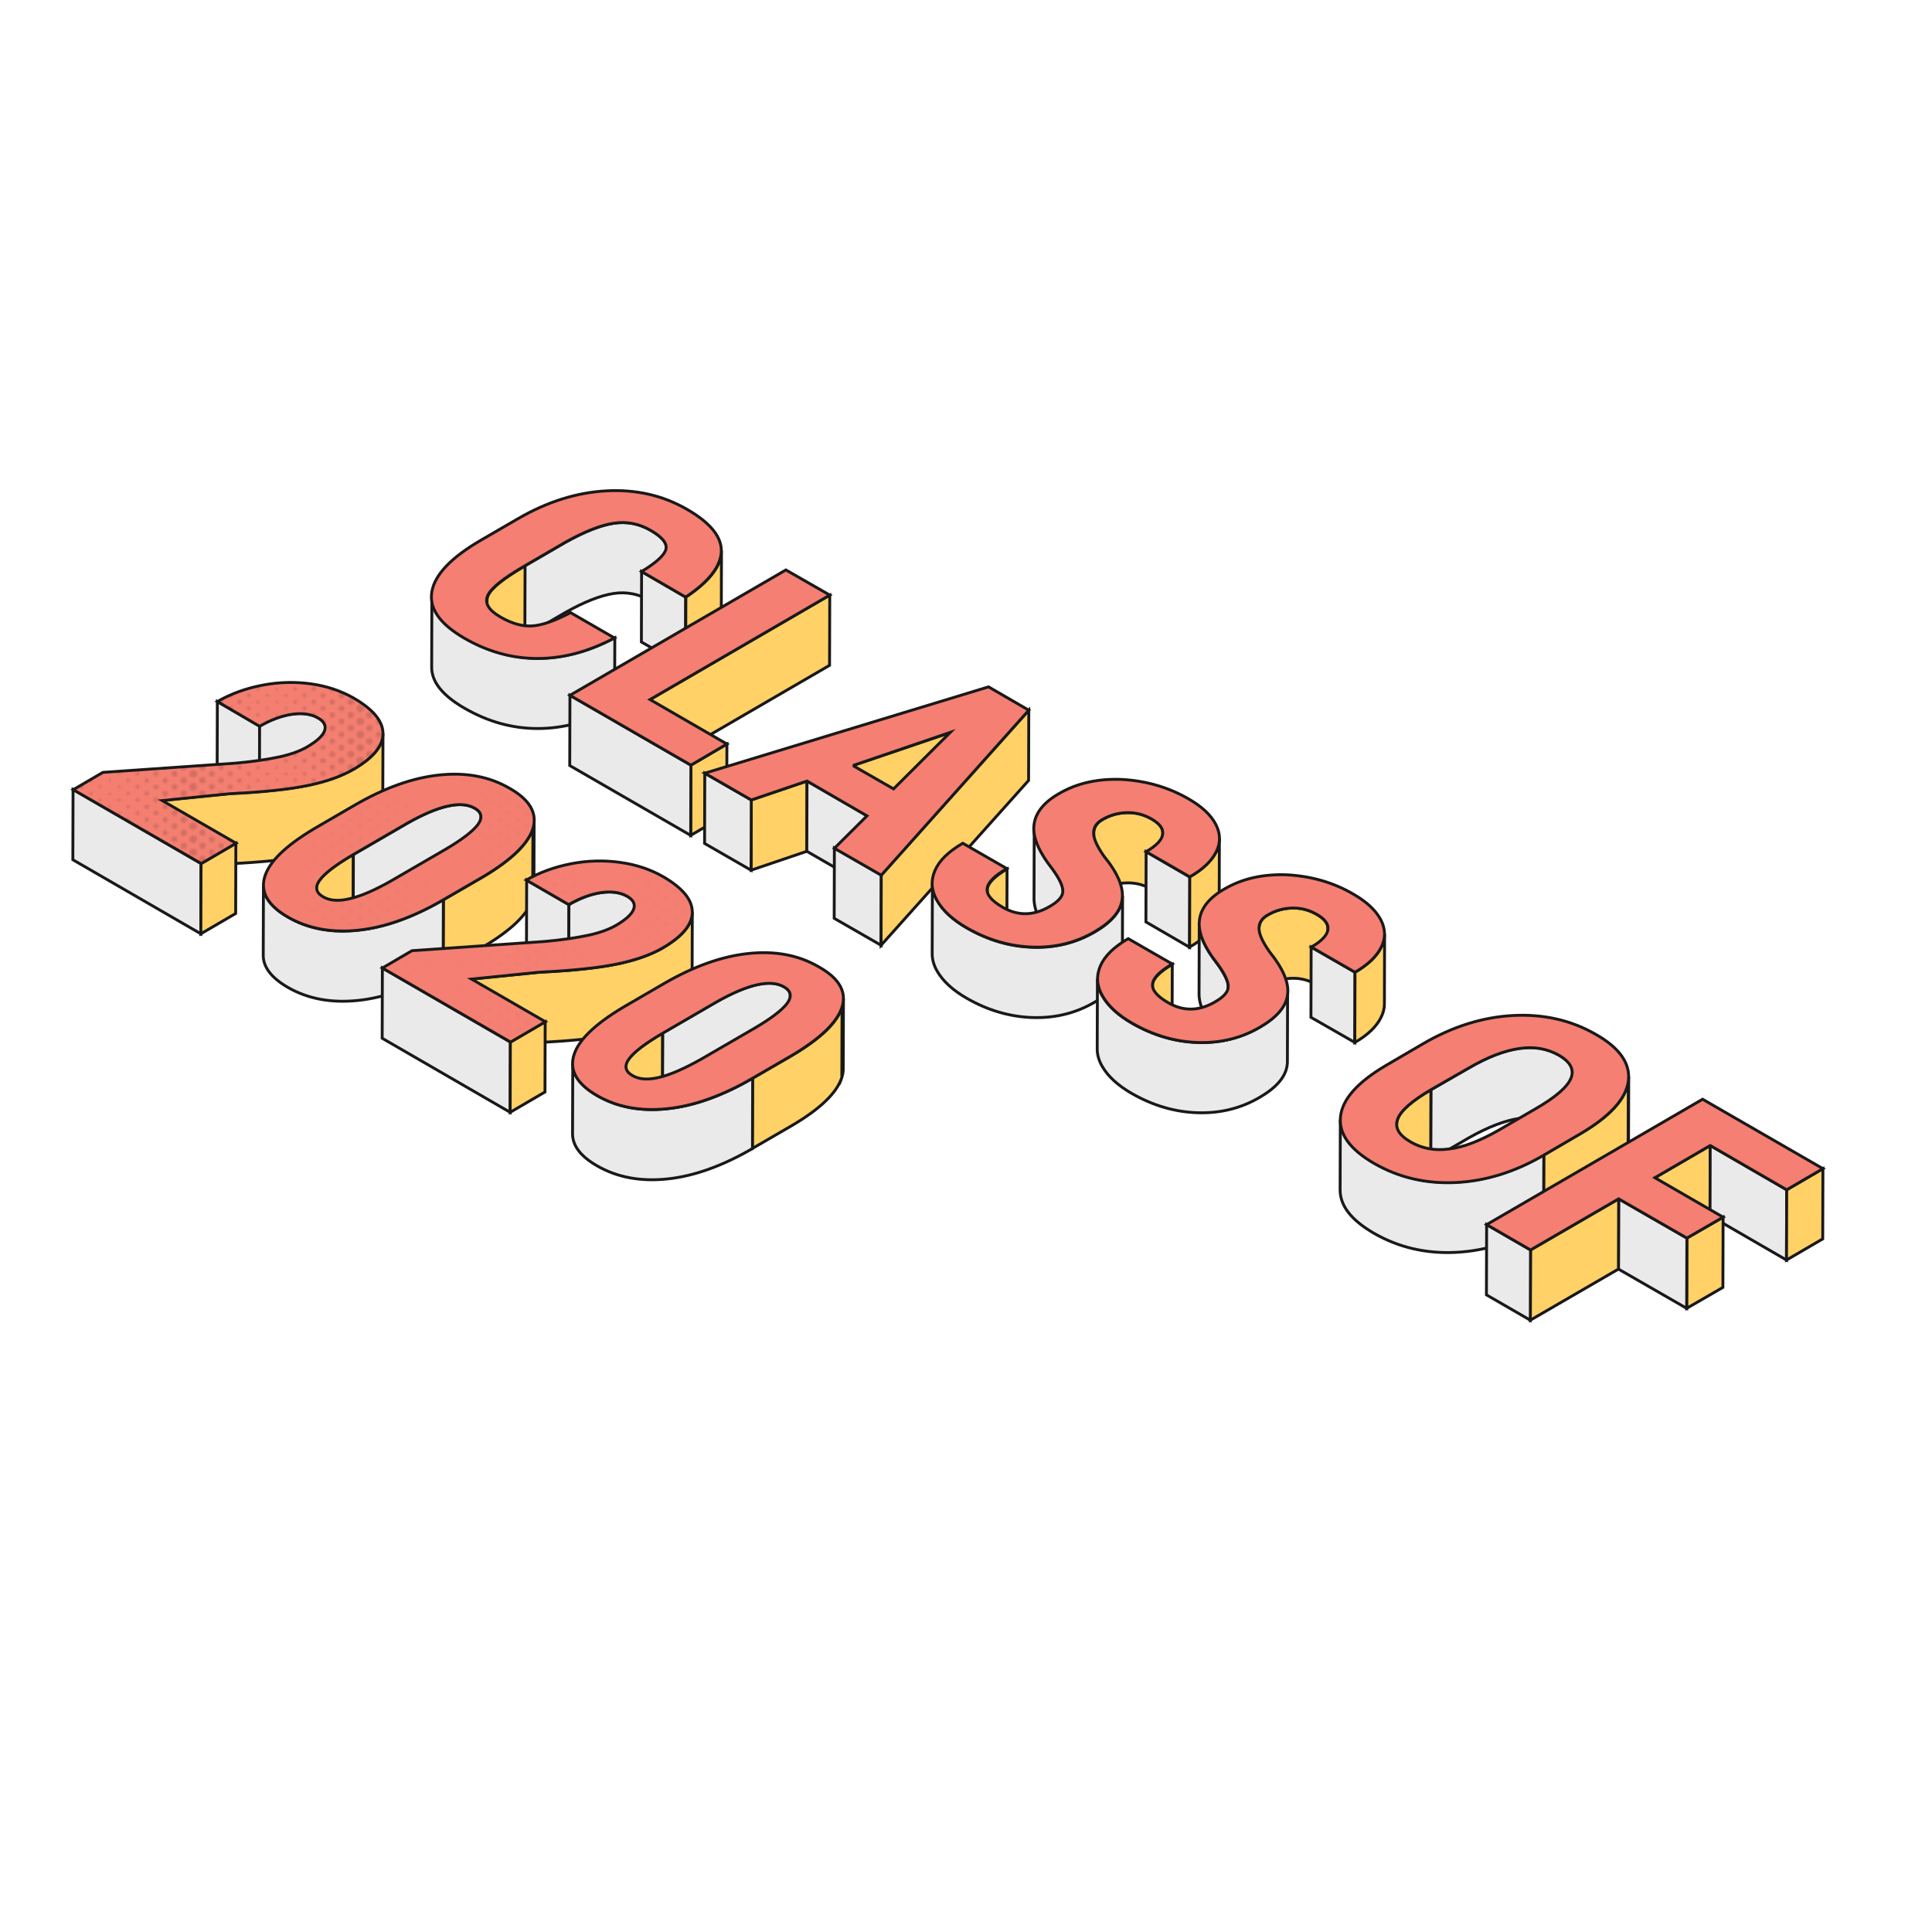 <?xml version="1.0" encoding="utf-8"?>
<!-- Generator: Adobe Illustrator 22.0.1, SVG Export Plug-In . SVG Version: 6.00 Build 0)  -->
<svg version="1.1" id="Layer_4" xmlns="http://www.w3.org/2000/svg" xmlns:xlink="http://www.w3.org/1999/xlink" x="0px" y="0px"
	 viewBox="0 0 960 960" style="enable-background:new 0 0 960 960;" xml:space="preserve">
<style type="text/css">
	.st0{fill:none;}
	.st1{fill:none;stroke:#000000;stroke-width:3.5;stroke-linecap:round;stroke-dasharray:0,6.5;}
	.st2{fill:none;stroke:#000000;stroke-width:3.25;stroke-linecap:round;stroke-dasharray:0,6.5;}
	.st3{fill:none;stroke:#000000;stroke-width:3;stroke-linecap:round;stroke-dasharray:0,6.5;}
	.st4{fill:none;stroke:#000000;stroke-width:2.75;stroke-linecap:round;stroke-dasharray:0,6.5;}
	.st5{fill:none;stroke:#000000;stroke-width:2.5;stroke-linecap:round;stroke-dasharray:0,6.5;}
	.st6{fill:none;stroke:#000000;stroke-width:2.25;stroke-linecap:round;stroke-dasharray:0,6.5;}
	.st7{fill:none;stroke:#000000;stroke-width:2;stroke-linecap:round;stroke-dasharray:0,6.5;}
	.st8{fill:none;stroke:#000000;stroke-width:1.75;stroke-linecap:round;stroke-dasharray:0,6.5;}
	.st9{fill:none;stroke:#000000;stroke-width:1.499;stroke-linecap:round;stroke-dasharray:0,6.5;}
	.st10{fill:none;stroke:#000000;stroke-width:1.25;stroke-linecap:round;stroke-dasharray:0,6.5;}
	.st11{fill:#EF5182;stroke:#181818;stroke-miterlimit:10;}
	.st12{fill:#FFD167;stroke:#181818;stroke-miterlimit:10;}
	.st13{fill:#F47F72;stroke:#181818;stroke-miterlimit:10;}
	.st14{fill:#EAEAEA;stroke:#191919;stroke-width:1.427;stroke-miterlimit:10;}
	.st15{fill:#FFD167;stroke:#181818;stroke-width:1.427;stroke-miterlimit:10;}
	.st16{stroke:#191919;stroke-width:1.427;stroke-miterlimit:10;}
	.st17{fill:#F47F71;}
	.st18{fill:none;stroke:#191919;stroke-width:1.427;stroke-miterlimit:10;}
	.st19{opacity:0.14;fill:url(#Undulating_Fine_Dots);}
	.st20{opacity:0.14;}
	.st21{fill:url(#Undulating_Fine_Dots);}
	.st22{fill:#F47F72;}
	.st23{opacity:0.1;fill:url(#Undulating_Fine_Dots);}
	.st24{opacity:0.1;}
	.st25{fill:#EAEAEA;stroke:#191919;stroke-miterlimit:10;}
	.st26{stroke:#191919;stroke-miterlimit:10;}
	.st27{fill:none;stroke:#191919;stroke-miterlimit:10;}
</style>
<pattern  x="-1647" y="-1637" width="83" height="65" patternUnits="userSpaceOnUse" id="Undulating_Fine_Dots" viewBox="1.8 -132.3 83 65" style="overflow:visible;">
	<g>
		<rect x="1.8" y="-132.3" class="st0" width="83" height="65"/>
		<g>
			<line class="st1" x1="84.8" y1="-67.3" x2="84.8" y2="-1.8"/>
		</g>
		<g>
			<line class="st1" x1="1.8" y1="-67.3" x2="1.8" y2="-1.8"/>
			<line class="st2" x1="6.4" y1="-70.5" x2="6.4" y2="-1.8"/>
			<line class="st3" x1="11" y1="-67.3" x2="11" y2="-1.8"/>
			<line class="st4" x1="15.6" y1="-70.5" x2="15.6" y2="-1.8"/>
			<line class="st5" x1="20.2" y1="-67.3" x2="20.2" y2="-1.8"/>
			<line class="st6" x1="24.8" y1="-70.5" x2="24.8" y2="-1.8"/>
			<line class="st7" x1="29.4" y1="-67.3" x2="29.4" y2="-1.8"/>
			<line class="st8" x1="34" y1="-70.5" x2="34" y2="-1.8"/>
			<line class="st9" x1="38.6" y1="-67.3" x2="38.6" y2="-1.8"/>
			<line class="st10" x1="43.3" y1="-70.5" x2="43.3" y2="-1.8"/>
			<line class="st1" x1="84.8" y1="-67.3" x2="84.8" y2="-1.8"/>
			<line class="st2" x1="80.1" y1="-70.5" x2="80.1" y2="-1.8"/>
			<line class="st3" x1="75.5" y1="-67.3" x2="75.5" y2="-1.8"/>
			<line class="st4" x1="70.9" y1="-70.5" x2="70.9" y2="-1.8"/>
			<line class="st5" x1="66.3" y1="-67.3" x2="66.3" y2="-1.8"/>
			<line class="st6" x1="61.7" y1="-70.5" x2="61.7" y2="-1.8"/>
			<line class="st7" x1="57.1" y1="-67.3" x2="57.1" y2="-1.8"/>
			<line class="st8" x1="52.5" y1="-70.5" x2="52.5" y2="-1.8"/>
			<line class="st9" x1="47.9" y1="-67.3" x2="47.9" y2="-1.8"/>
		</g>
		<g>
			<line class="st1" x1="1.8" y1="-67.3" x2="1.8" y2="-1.8"/>
		</g>
		<g>
			<line class="st1" x1="84.8" y1="-132.3" x2="84.8" y2="-66.8"/>
		</g>
		<g>
			<line class="st1" x1="1.8" y1="-132.3" x2="1.8" y2="-66.8"/>
			<line class="st2" x1="6.4" y1="-135.5" x2="6.4" y2="-66.8"/>
			<line class="st3" x1="11" y1="-132.3" x2="11" y2="-66.8"/>
			<line class="st4" x1="15.6" y1="-135.5" x2="15.6" y2="-66.8"/>
			<line class="st5" x1="20.2" y1="-132.3" x2="20.2" y2="-66.8"/>
			<line class="st6" x1="24.8" y1="-135.5" x2="24.8" y2="-66.8"/>
			<line class="st7" x1="29.4" y1="-132.3" x2="29.4" y2="-66.8"/>
			<line class="st8" x1="34" y1="-135.5" x2="34" y2="-66.8"/>
			<line class="st9" x1="38.6" y1="-132.3" x2="38.6" y2="-66.8"/>
			<line class="st10" x1="43.3" y1="-135.5" x2="43.3" y2="-66.8"/>
			<line class="st1" x1="84.8" y1="-132.3" x2="84.8" y2="-66.8"/>
			<line class="st2" x1="80.1" y1="-135.5" x2="80.1" y2="-66.8"/>
			<line class="st3" x1="75.5" y1="-132.3" x2="75.5" y2="-66.8"/>
			<line class="st4" x1="70.9" y1="-135.5" x2="70.9" y2="-66.8"/>
			<line class="st5" x1="66.3" y1="-132.3" x2="66.3" y2="-66.8"/>
			<line class="st6" x1="61.7" y1="-135.5" x2="61.7" y2="-66.8"/>
			<line class="st7" x1="57.1" y1="-132.3" x2="57.1" y2="-66.8"/>
			<line class="st8" x1="52.5" y1="-135.5" x2="52.5" y2="-66.8"/>
			<line class="st9" x1="47.9" y1="-132.3" x2="47.9" y2="-66.8"/>
		</g>
		<g>
			<line class="st1" x1="1.8" y1="-132.3" x2="1.8" y2="-66.8"/>
		</g>
		<g>
			<line class="st1" x1="84.8" y1="-197.3" x2="84.8" y2="-131.8"/>
		</g>
		<g>
			<line class="st1" x1="1.8" y1="-197.3" x2="1.8" y2="-131.8"/>
			<line class="st2" x1="6.4" y1="-200.5" x2="6.4" y2="-131.8"/>
			<line class="st3" x1="11" y1="-197.3" x2="11" y2="-131.8"/>
			<line class="st4" x1="15.6" y1="-200.5" x2="15.6" y2="-131.8"/>
			<line class="st5" x1="20.2" y1="-197.3" x2="20.2" y2="-131.8"/>
			<line class="st6" x1="24.8" y1="-200.5" x2="24.8" y2="-131.8"/>
			<line class="st7" x1="29.4" y1="-197.3" x2="29.4" y2="-131.8"/>
			<line class="st8" x1="34" y1="-200.5" x2="34" y2="-131.8"/>
			<line class="st9" x1="38.6" y1="-197.3" x2="38.6" y2="-131.8"/>
			<line class="st10" x1="43.3" y1="-200.5" x2="43.3" y2="-131.8"/>
			<line class="st1" x1="84.8" y1="-197.3" x2="84.8" y2="-131.8"/>
			<line class="st2" x1="80.1" y1="-200.5" x2="80.1" y2="-131.8"/>
			<line class="st3" x1="75.5" y1="-197.3" x2="75.5" y2="-131.8"/>
			<line class="st4" x1="70.9" y1="-200.5" x2="70.9" y2="-131.8"/>
			<line class="st5" x1="66.3" y1="-197.3" x2="66.3" y2="-131.8"/>
			<line class="st6" x1="61.7" y1="-200.5" x2="61.7" y2="-131.8"/>
			<line class="st7" x1="57.1" y1="-197.3" x2="57.1" y2="-131.8"/>
			<line class="st8" x1="52.5" y1="-200.5" x2="52.5" y2="-131.8"/>
			<line class="st9" x1="47.9" y1="-197.3" x2="47.9" y2="-131.8"/>
		</g>
		<g>
			<line class="st1" x1="1.8" y1="-197.3" x2="1.8" y2="-131.8"/>
		</g>
	</g>
</pattern>
<g>
	<polygon class="st14" points="129,360.8 128.9,395.7 107.9,383.5 108,348.6 	"/>
</g>
<g>
	<path class="st14" d="M161.6,361.4l-0.1,34.9c0-1.8-1.2-3.3-3.5-4.7c-3.4-2-7.7-2.6-12.8-1.9c-5.1,0.7-10.6,2.7-16.3,6l0.1-34.9
		c5.7-3.3,11.1-5.3,16.3-6c5.1-0.7,9.4,0,12.8,1.9C160.5,358.1,161.6,359.6,161.6,361.4z"/>
</g>
<path class="st15" d="M175.8,382.1c-6,3.5-13.6,6.2-22.8,8.1c-9.2,1.9-22.1,3.3-38.9,4.1l-33.5,3.4l-0.1,34.9l33.5-3.4
	c16.8-0.8,29.8-2.2,38.9-4.1c9.1-1.9,16.8-4.6,22.8-8.1c9.7-5.7,14.6-11.6,14.5-17.7l0.1-34.9C190.4,370.6,185.5,376.5,175.8,382.1z
	"/>
<g>
	<polygon class="st14" points="99.9,429.1 99.8,464 36.2,427.2 36.3,392.3 	"/>
</g>
<g>
	<polygon class="st15" points="117.2,419 117.1,453.9 99.8,464 99.9,429.1 	"/>
</g>
<g>
	<path class="st16" d="M265.4,407.5l-0.1,34.9c0,1.4-0.2,2.8-0.7,4.2l0.1-34.9C265.2,410.3,265.4,408.9,265.4,407.5z"/>
</g>
<path class="st14" d="M235.9,401.6c-6.7-3.9-17.9-1.4-33.6,7.5l-26.7,15.5l-0.1,34.9l26.7-15.5c15.7-8.9,26.9-11.4,33.6-7.5
	c2.1,1.2,3.1,2.6,3.1,4.3l0.1-34.9C239,404.2,238,402.8,235.9,401.6z"/>
<g>
	<path class="st15" d="M157.1,476.1l0.1-34.9c0-1.2,0.5-2.5,1.6-3.9c2.5-3.4,8.1-7.7,16.7-12.7l-0.1,34.9c-8.6,5-14.2,9.3-16.7,12.7
		C157.7,473.7,157.1,475,157.1,476.1z"/>
</g>
<path class="st15" d="M239.8,435.8l-19.5,11.3l-0.1,34.9l19.5-11.3c14.3-8.4,22.6-16.4,25-24.1l0.1-34.9
	C262.4,419.3,254.1,427.4,239.8,435.8z"/>
<g>
	<path class="st14" d="M130.8,474.7l0.1-34.9c0,5.9,4,11.2,12.2,15.9c10,5.8,21.7,8,35,6.5c13.3-1.4,27.3-6.5,42.2-15.1l-0.1,34.9
		c-14.8,8.6-28.9,13.7-42.2,15.1c-13.3,1.4-24.9-0.7-35-6.5C134.9,485.9,130.8,480.6,130.8,474.7z"/>
</g>
<g>
	<polygon class="st14" points="282.7,449.5 282.6,484.4 261.6,472.2 261.7,437.3 	"/>
</g>
<g>
	<path class="st14" d="M315.3,450.1l-0.1,34.9c0-1.8-1.2-3.3-3.5-4.7c-3.4-2-7.7-2.6-12.8-1.9c-5.1,0.7-10.6,2.7-16.3,6l0.1-34.9
		c5.7-3.3,11.1-5.3,16.3-6c5.1-0.7,9.4,0,12.8,1.9C314.2,446.8,315.3,448.4,315.3,450.1z"/>
</g>
<path class="st15" d="M329.5,470.9c-6,3.5-13.6,6.2-22.8,8.1c-9.2,1.9-22.1,3.3-38.9,4.1l-33.5,3.4l-0.1,34.9l33.5-3.4
	c16.8-0.8,29.8-2.2,38.9-4.1c9.1-1.9,16.8-4.6,22.8-8.1c9.7-5.7,14.6-11.6,14.5-17.7l0.1-34.9C344.1,459.3,339.2,465.2,329.5,470.9z
	"/>
<g>
	<polygon class="st14" points="253.6,517.8 253.5,552.7 189.9,515.9 190,481 	"/>
</g>
<g>
	<polygon class="st15" points="270.9,507.7 270.8,542.6 253.5,552.7 253.6,517.8 	"/>
</g>
<g>
	<path class="st16" d="M419.1,496.2l-0.1,34.9c0,1.4-0.2,2.8-0.7,4.2l0.1-34.9C418.9,499,419.1,497.6,419.1,496.2z"/>
</g>
<path class="st14" d="M389.6,490.3c-6.7-3.9-17.9-1.4-33.6,7.5l-26.7,15.5l-0.1,34.9l26.7-15.5c15.7-8.9,26.9-11.4,33.6-7.5
	c2.1,1.2,3.1,2.6,3.1,4.3l0.1-34.9C392.7,493,391.6,491.5,389.6,490.3z"/>
<g>
	<path class="st15" d="M310.8,564.9l0.1-34.9c0-1.2,0.5-2.5,1.6-3.9c2.5-3.4,8.1-7.7,16.7-12.7l-0.1,34.9c-8.6,5-14.2,9.3-16.7,12.7
		C311.3,562.4,310.8,563.7,310.8,564.9z"/>
</g>
<path class="st15" d="M393.4,524.5l-19.5,11.3l-0.1,34.9l19.5-11.3c14.3-8.4,22.6-16.4,25-24.1l0.1-34.9
	C416.1,508.1,407.7,516.1,393.4,524.5z"/>
<g>
	<path class="st14" d="M284.5,563.4l0.1-34.9c0,5.9,4,11.2,12.2,15.9c10,5.8,21.7,8,35,6.5c13.3-1.4,27.3-6.5,42.2-15.1l-0.1,34.9
		c-14.8,8.6-28.9,13.7-42.2,15.1c-13.3,1.4-24.9-0.7-35-6.5C288.5,574.6,284.5,569.3,284.5,563.4z"/>
</g>
<path class="st14" d="M323.5,263.6c-5.8-3.4-12-4.6-18.5-3.6c-6.5,1-14.4,4.1-23.9,9.4l-20.3,11.8l-0.1,34.9l20.3-11.8
	c9.4-5.3,17.4-8.4,23.9-9.4s12.6,0.3,18.5,3.6c5.1,2.9,7.7,5.7,7.6,8.4l0.1-34.9C331.1,269.3,328.5,266.5,323.5,263.6z"/>
<g>
	<polygon class="st14" points="340.7,296.7 340.6,331.6 318.7,319 318.8,284 	"/>
</g>
<g>
	<path class="st15" d="M358.5,273.6l-0.1,34.9c0,0.2,0,0.5,0,0.7c-0.4,7.3-6.3,14.8-17.7,22.4l0.1-34.9c11.4-7.6,17.3-15,17.7-22.4
		C358.5,274.1,358.5,273.8,358.5,273.6z"/>
</g>
<g>
	<path class="st15" d="M241.9,333.2l0.1-34.9c0-0.8,0.2-1.5,0.5-2.3c1.6-3.7,7.7-8.6,18.4-14.8l-0.1,34.9
		c-10.7,6.2-16.8,11.1-18.4,14.8C242.1,331.7,241.9,332.4,241.9,333.2z"/>
</g>
<g>
	<path class="st14" d="M214.5,331.4l0.1-34.9c0,7.4,5.4,14.2,16.3,20.5c11.6,6.7,23.8,10.1,36.4,10.1c12.7,0,25.4-3.4,38.2-10.2
		l-0.1,34.9c-12.8,6.8-25.5,10.2-38.2,10.2c-12.7,0-24.8-3.4-36.4-10.1C219.9,345.6,214.4,338.8,214.5,331.4z"/>
</g>
<g>
	<polygon class="st15" points="412.3,295.7 412.2,330.6 322.9,382.5 323,347.6 	"/>
</g>
<g>
	<polygon class="st15" points="361.2,369.7 361.1,404.6 343.2,415.1 343.3,380.2 	"/>
</g>
<g>
	<polygon class="st14" points="343.3,380.2 343.2,415.1 283.1,380.4 283.2,345.5 	"/>
</g>
<polygon class="st15" points="472.2,364 472.1,398.9 423.7,415.3 423.8,380.4 "/>
<polygon class="st15" points="401,388.1 400.9,423 373.2,432.4 373.3,397.5 "/>
<polygon class="st14" points="373.3,397.5 373.2,432.4 350.1,419.1 350.2,384.2 "/>
<polygon class="st14" points="430.8,405.3 430.7,440.2 400.9,423 401,388.1 "/>
<polygon class="st14" points="437.9,434.8 437.8,469.7 414.5,456.3 414.6,421.4 "/>
<polygon class="st15" points="511.2,352.9 511.1,387.8 437.8,469.7 437.9,434.8 "/>
<g>
	<path class="st15" d="M577.8,413.8l-0.1,34.9c0-2.4-1.8-4.7-5.4-6.8c-3.8-2.2-7.9-3.3-12.3-3.2c-4.4,0.1-8.4,1.2-12.2,3.4
		c-3,1.7-4.4,3.9-4.4,6.7l0.1-34.9c0-2.8,1.5-5,4.4-6.7c3.8-2.2,7.9-3.3,12.2-3.4c4.4-0.1,8.4,1,12.3,3.2
		C576,409.1,577.8,411.4,577.8,413.8z"/>
</g>
<g>
	<polygon class="st14" points="591.2,435.8 591.1,470.7 569.4,458.1 569.5,423.2 	"/>
</g>
<g>
	<path class="st15" d="M605.9,416.7l-0.1,34.9c0,2.2-0.6,4.4-1.6,6.6c-2.3,4.6-6.6,8.7-13.1,12.4l0.1-34.9
		c6.4-3.7,10.8-7.9,13.1-12.4C605.4,421.1,605.9,418.9,605.9,416.7z"/>
</g>
<g>
	<path class="st15" d="M490.5,477.2l0.1-34.9c0-0.2,0-0.4,0-0.6c0.4-3,3.7-6.3,9.8-9.9l-0.1,34.9c-6.2,3.6-9.5,6.9-9.8,9.9
		C490.5,476.8,490.5,477,490.5,477.2z"/>
</g>
<path class="st14" d="M523,431.8c-6.1-7.8-9.1-14.5-9.1-20.1l-0.1,34.9c0,5.6,3,12.3,9.1,20.1c3.5,4.8,5.3,8.5,5.3,11.1l0.1-34.9
	C528.3,440.3,526.5,436.6,523,431.8z"/>
<g>
	<path class="st14" d="M557.8,445.2l-0.1,34.9c0,0.6,0,1.2-0.1,1.7c-0.7,6-5.4,11.4-13.9,16.3c-9.3,5.4-19.6,7.9-30.9,7.5
		c-11.2-0.4-22-3.6-32.3-9.5c-7-4-11.9-8.5-14.8-13.5c-1.7-2.9-2.5-5.8-2.5-8.7l0.1-34.9c0,2.9,0.8,5.8,2.5,8.7
		c2.9,5,7.8,9.5,14.8,13.5c10.3,5.9,21,9.1,32.3,9.5c11.2,0.4,21.5-2.1,30.9-7.5c8.5-4.9,13.1-10.4,13.9-16.3
		C557.8,446.3,557.8,445.7,557.8,445.2z"/>
</g>
<g>
	<path class="st15" d="M659.8,461.2l-0.1,34.9c0-2.4-1.8-4.7-5.4-6.8c-3.8-2.2-7.9-3.3-12.2-3.2c-4.4,0.1-8.4,1.2-12.2,3.4
		c-3,1.7-4.4,3.9-4.4,6.7l0.1-34.9c0-2.8,1.5-5,4.4-6.7c3.8-2.2,7.8-3.3,12.2-3.4c4.4-0.1,8.4,1,12.2,3.2
		C658,456.5,659.8,458.8,659.8,461.2z"/>
</g>
<g>
	<polygon class="st14" points="673.3,483.1 673.2,518 651.4,505.5 651.5,470.6 	"/>
</g>
<g>
	<path class="st15" d="M688,464.1l-0.1,34.9c0,2.2-0.6,4.4-1.7,6.6c-2.3,4.6-6.6,8.7-13,12.4l0.1-34.9c6.4-3.7,10.8-7.9,13-12.4
		C687.4,468.5,688,466.3,688,464.1z"/>
</g>
<g>
	<path class="st15" d="M572.6,524.6l0.1-34.9c0-0.2,0-0.4,0-0.6c0.4-3,3.7-6.3,9.8-9.9l-0.1,34.9c-6.2,3.6-9.5,6.9-9.8,9.9
		C572.6,524.2,572.6,524.4,572.6,524.6z"/>
</g>
<path class="st14" d="M605,479.1c-6.1-7.8-9.2-14.5-9.1-20.1l-0.1,34.9c0,5.6,3,12.3,9.1,20.1c3.5,4.8,5.3,8.5,5.3,11.1l0.1-34.9
	C610.3,487.7,608.5,484,605,479.1z"/>
<g>
	<path class="st14" d="M639.8,492.5l-0.1,34.9c0,0.6,0,1.2-0.1,1.7c-0.7,6-5.4,11.4-13.9,16.3c-9.3,5.4-19.6,7.9-30.9,7.5
		c-11.2-0.4-22-3.6-32.3-9.5c-7-4-11.9-8.5-14.8-13.5c-1.7-2.9-2.5-5.8-2.5-8.7l0.1-34.9c0,2.9,0.8,5.8,2.5,8.7
		c2.9,5,7.8,9.5,14.8,13.5c10.3,5.9,21,9.1,32.3,9.5c11.2,0.4,21.5-2.1,30.9-7.5c8.5-4.9,13.1-10.4,13.9-16.3
		C639.8,493.7,639.8,493.1,639.8,492.5z"/>
</g>
<g>
	<path class="st16" d="M809.3,535l-0.1,34.9c0,0.8-0.1,1.5-0.2,2.3l0.1-34.9C809.2,536.5,809.3,535.7,809.3,535z"/>
</g>
<path class="st14" d="M774.8,524.3c-5.8-3.3-12.3-4.5-19.7-3.4c-7.3,1-15.7,4.2-25,9.6L711,541.5l-0.1,34.9l19.1-11.1
	c9.4-5.3,17.7-8.5,25-9.6c7.3-1,13.9,0.1,19.7,3.4c4.4,2.5,6.6,5.3,6.6,8.4l0.1-34.9C781.4,529.7,779.2,526.9,774.8,524.3z"/>
<g>
	<path class="st15" d="M693.9,593.6l0.1-34.9c0-0.9,0.2-1.8,0.5-2.7c1.6-4.2,7.1-9,16.5-14.5l-0.1,34.9
		c-9.4,5.5-14.9,10.3-16.5,14.5C694,591.8,693.9,592.7,693.9,593.6z"/>
</g>
<path class="st15" d="M785.4,563.2l-18.3,10.7l-0.1,34.9l18.3-10.7c14.6-8.6,22.5-17.2,23.7-26l0.1-34.9
	C807.9,546,800,554.7,785.4,563.2z"/>
<g>
	<path class="st14" d="M665.9,591.3l0.1-34.9c0,7.9,5.6,15,16.8,21.5c12.2,7,25.6,10.2,40.5,9.5c14.8-0.7,29.4-5.2,43.8-13.6
		l-0.1,34.9c-14.4,8.4-29,12.9-43.8,13.6c-14.8,0.7-28.3-2.5-40.5-9.5C671.5,606.3,665.9,599.2,665.9,591.3z"/>
</g>
<g>
	<polygon class="st15" points="849.8,569.2 849.7,604.1 822.2,620.1 822.3,585.2 	"/>
</g>
<g>
	<polygon class="st14" points="887.8,591.2 887.7,626.1 849.7,604.1 849.8,569.2 	"/>
</g>
<g>
	<polygon class="st15" points="905.8,580.7 905.7,615.6 887.7,626.1 887.8,591.2 	"/>
</g>
<g>
	<polygon class="st15" points="856.2,604.8 856.1,639.7 838.1,650.1 838.2,615.2 	"/>
</g>
<g>
	<polygon class="st14" points="838.2,615.2 838.1,650.1 804.2,630.6 804.3,595.7 	"/>
</g>
<g>
	<polygon class="st15" points="804.3,595.7 804.2,630.6 760.4,656 760.5,621.1 	"/>
</g>
<g>
	<polygon class="st14" points="760.5,621.1 760.4,656 738.6,643.4 738.7,608.5 	"/>
</g>
<g>
	<g>
		<g>
			<path class="st17" d="M175.8,346.9c9.6,5.6,14.5,11.4,14.5,17.6c0,6.1-4.8,12-14.5,17.7c-6,3.5-13.6,6.2-22.8,8.1
				c-9.2,1.9-22.1,3.3-38.9,4.1l-33.5,3.4l36.7,21.2l-17.3,10.1l-63.6-36.7l14.7-8.6l66.1-4.6c8.8-0.8,16-1.9,21.6-3.1
				c5.6-1.2,10.2-2.9,13.7-4.9c4.8-2.8,7.7-5.4,8.7-7.9c1-2.5,0-4.7-3.1-6.5c-3.4-2-7.7-2.6-12.8-1.9c-5.1,0.7-10.6,2.7-16.3,6
				L108,348.6c6.6-3.8,14-6.5,22.2-8.1c8.2-1.6,16.3-1.8,24.3-0.7C162.4,340.9,169.5,343.3,175.8,346.9z"/>
			<path class="st18" d="M175.8,346.9c9.6,5.6,14.5,11.4,14.5,17.6c0,6.1-4.8,12-14.5,17.7c-6,3.5-13.6,6.2-22.8,8.1
				c-9.2,1.9-22.1,3.3-38.9,4.1l-33.5,3.4l36.7,21.2l-17.3,10.1l-63.6-36.7l14.7-8.6l66.1-4.6c8.8-0.8,16-1.9,21.6-3.1
				c5.6-1.2,10.2-2.9,13.7-4.9c4.8-2.8,7.7-5.4,8.7-7.9c1-2.5,0-4.7-3.1-6.5c-3.4-2-7.7-2.6-12.8-1.9c-5.1,0.7-10.6,2.7-16.3,6
				L108,348.6c6.6-3.8,14-6.5,22.2-8.1c8.2-1.6,16.3-1.8,24.3-0.7C162.4,340.9,169.5,343.3,175.8,346.9z"/>
			<path class="st19" d="M175.8,346.9c9.6,5.6,14.5,11.4,14.5,17.6c0,6.1-4.8,12-14.5,17.7c-6,3.5-13.6,6.2-22.8,8.1
				c-9.2,1.9-22.1,3.3-38.9,4.1l-33.5,3.4l36.7,21.2l-17.3,10.1l-63.6-36.7l14.7-8.6l66.1-4.6c8.8-0.8,16-1.9,21.6-3.1
				c5.6-1.2,10.2-2.9,13.7-4.9c4.8-2.8,7.7-5.4,8.7-7.9c1-2.5,0-4.7-3.1-6.5c-3.4-2-7.7-2.6-12.8-1.9c-5.1,0.7-10.6,2.7-16.3,6
				L108,348.6c6.6-3.8,14-6.5,22.2-8.1c8.2-1.6,16.3-1.8,24.3-0.7C162.4,340.9,169.5,343.3,175.8,346.9z"/>
		</g>
	</g>
</g>
<g>
	<g>
		<g>
			<path class="st17" d="M264.8,411.7c-2.4,7.6-10.7,15.6-25,24.1l-19.5,11.3c-14.8,8.6-28.9,13.7-42.2,15.1
				c-13.3,1.4-24.9-0.7-35-6.5c-9.9-5.7-13.8-12.4-11.6-19.9c2.2-7.6,10.4-15.5,24.4-23.9l20.3-11.8c14.8-8.6,28.8-13.6,42-15
				c13.2-1.4,24.9,0.7,35,6.6C263.3,397.4,267.1,404.1,264.8,411.7z M194.7,437.5l26.2-15.2c8.4-4.9,13.9-9.1,16.5-12.5
				c2.5-3.4,2-6.2-1.5-8.2c-6.7-3.9-17.9-1.4-33.6,7.5l-26.7,15.5c-8.6,5-14.2,9.3-16.7,12.7c-2.5,3.4-2,6.2,1.6,8.3
				c3.4,2,7.9,2.3,13.5,0.9C179.6,445.2,186.5,442.2,194.7,437.5"/>
			<path class="st18" d="M264.8,411.7c-2.4,7.6-10.7,15.6-25,24.1l-19.5,11.3c-14.8,8.6-28.9,13.7-42.2,15.1
				c-13.3,1.4-24.9-0.7-35-6.5c-9.9-5.7-13.8-12.4-11.6-19.9c2.2-7.6,10.4-15.5,24.4-23.9l20.3-11.8c14.8-8.6,28.8-13.6,42-15
				c13.2-1.4,24.9,0.7,35,6.6C263.3,397.4,267.1,404.1,264.8,411.7z M194.7,437.5l26.2-15.2c8.4-4.9,13.9-9.1,16.5-12.5
				c2.5-3.4,2-6.2-1.5-8.2c-6.7-3.9-17.9-1.4-33.6,7.5l-26.7,15.5c-8.6,5-14.2,9.3-16.7,12.7c-2.5,3.4-2,6.2,1.6,8.3
				c3.4,2,7.9,2.3,13.5,0.9C179.6,445.2,186.5,442.2,194.7,437.5"/>
			<g class="st20">
				<path class="st21" d="M264.8,411.7c-2.4,7.6-10.7,15.6-25,24.1l-19.5,11.3c-14.8,8.6-28.9,13.7-42.2,15.1
					c-13.3,1.4-24.9-0.7-35-6.5c-9.9-5.7-13.8-12.4-11.6-19.9c2.2-7.6,10.4-15.5,24.4-23.9l20.3-11.8c14.8-8.6,28.8-13.6,42-15
					c13.2-1.4,24.9,0.7,35,6.6C263.3,397.4,267.1,404.1,264.8,411.7z M194.7,437.5l26.2-15.2c8.4-4.9,13.9-9.1,16.5-12.5
					c2.5-3.4,2-6.2-1.5-8.2c-6.7-3.9-17.9-1.4-33.6,7.5l-26.7,15.5c-8.6,5-14.2,9.3-16.7,12.7c-2.5,3.4-2,6.2,1.6,8.3
					c3.4,2,7.9,2.3,13.5,0.9C179.6,445.2,186.5,442.2,194.7,437.5"/>
			</g>
		</g>
	</g>
</g>
<g>
	<g>
		<path class="st22" d="M329.5,435.6c9.6,5.6,14.5,11.4,14.5,17.6c0,6.1-4.8,12-14.5,17.7c-6,3.5-13.6,6.2-22.8,8.1
			c-9.2,1.9-22.1,3.3-38.9,4.1l-33.5,3.4l36.7,21.2l-17.3,10.1L190,481l14.7-8.6l66.1-4.6c8.8-0.8,16-1.9,21.6-3.1
			c5.6-1.2,10.2-2.9,13.7-4.9c4.8-2.8,7.7-5.4,8.7-7.9c1-2.5,0-4.7-3.1-6.5c-3.4-2-7.7-2.6-12.8-1.9c-5.1,0.7-10.6,2.7-16.3,6
			l-21.1-12.2c6.6-3.8,14-6.5,22.2-8.1c8.2-1.6,16.3-1.8,24.3-0.7C316.1,429.6,323.2,432,329.5,435.6z"/>
		<path class="st18" d="M329.5,435.6c9.6,5.6,14.5,11.4,14.5,17.6c0,6.1-4.8,12-14.5,17.7c-6,3.5-13.6,6.2-22.8,8.1
			c-9.2,1.9-22.1,3.3-38.9,4.1l-33.5,3.4l36.7,21.2l-17.3,10.1L190,481l14.7-8.6l66.1-4.6c8.8-0.8,16-1.9,21.6-3.1
			c5.6-1.2,10.2-2.9,13.7-4.9c4.8-2.8,7.7-5.4,8.7-7.9c1-2.5,0-4.7-3.1-6.5c-3.4-2-7.7-2.6-12.8-1.9c-5.1,0.7-10.6,2.7-16.3,6
			l-21.1-12.2c6.6-3.8,14-6.5,22.2-8.1c8.2-1.6,16.3-1.8,24.3-0.7C316.1,429.6,323.2,432,329.5,435.6z"/>
		<path class="st23" d="M329.5,435.6c9.6,5.6,14.5,11.4,14.5,17.6c0,6.1-4.8,12-14.5,17.7c-6,3.5-13.6,6.2-22.8,8.1
			c-9.2,1.9-22.1,3.3-38.9,4.1l-33.5,3.4l36.7,21.2l-17.3,10.1L190,481l14.7-8.6l66.1-4.6c8.8-0.8,16-1.9,21.6-3.1
			c5.6-1.2,10.2-2.9,13.7-4.9c4.8-2.8,7.7-5.4,8.7-7.9c1-2.5,0-4.7-3.1-6.5c-3.4-2-7.7-2.6-12.8-1.9c-5.1,0.7-10.6,2.7-16.3,6
			l-21.1-12.2c6.6-3.8,14-6.5,22.2-8.1c8.2-1.6,16.3-1.8,24.3-0.7C316.1,429.6,323.2,432,329.5,435.6z"/>
	</g>
</g>
<g>
	<g>
		<path class="st22" d="M418.4,500.4c-2.4,7.6-10.7,15.6-25,24.1l-19.5,11.3c-14.8,8.6-28.9,13.7-42.2,15.1
			c-13.3,1.4-24.9-0.7-35-6.5c-9.9-5.7-13.8-12.4-11.6-19.9c2.2-7.6,10.4-15.5,24.4-23.9l20.3-11.8c14.8-8.6,28.8-13.6,42-15
			c13.2-1.4,24.9,0.7,35,6.6C417,486.1,420.8,492.8,418.4,500.4z M348.4,526.3l26.2-15.2c8.4-4.9,13.9-9.1,16.5-12.5
			c2.5-3.4,2-6.2-1.5-8.2c-6.7-3.9-17.9-1.4-33.6,7.5l-26.7,15.5c-8.6,5-14.2,9.3-16.7,12.7c-2.5,3.4-2,6.2,1.6,8.3
			c3.4,2,7.9,2.3,13.5,0.9C333.2,534,340.2,530.9,348.4,526.3"/>
		<path class="st18" d="M418.4,500.4c-2.4,7.6-10.7,15.6-25,24.1l-19.5,11.3c-14.8,8.6-28.9,13.7-42.2,15.1
			c-13.3,1.4-24.9-0.7-35-6.5c-9.9-5.7-13.8-12.4-11.6-19.9c2.2-7.6,10.4-15.5,24.4-23.9l20.3-11.8c14.8-8.6,28.8-13.6,42-15
			c13.2-1.4,24.9,0.7,35,6.6C417,486.1,420.8,492.8,418.4,500.4z M348.4,526.3l26.2-15.2c8.4-4.9,13.9-9.1,16.5-12.5
			c2.5-3.4,2-6.2-1.5-8.2c-6.7-3.9-17.9-1.4-33.6,7.5l-26.7,15.5c-8.6,5-14.2,9.3-16.7,12.7c-2.5,3.4-2,6.2,1.6,8.3
			c3.4,2,7.9,2.3,13.5,0.9C333.2,534,340.2,530.9,348.4,526.3"/>
		<g class="st24">
			<path class="st21" d="M418.4,500.4c-2.4,7.6-10.7,15.6-25,24.1l-19.5,11.3c-14.8,8.6-28.9,13.7-42.2,15.1
				c-13.3,1.4-24.9-0.7-35-6.5c-9.9-5.7-13.8-12.4-11.6-19.9c2.2-7.6,10.4-15.5,24.4-23.9l20.3-11.8c14.8-8.6,28.8-13.6,42-15
				c13.2-1.4,24.9,0.7,35,6.6C417,486.1,420.8,492.8,418.4,500.4z M348.4,526.3l26.2-15.2c8.4-4.9,13.9-9.1,16.5-12.5
				c2.5-3.4,2-6.2-1.5-8.2c-6.7-3.9-17.9-1.4-33.6,7.5l-26.7,15.5c-8.6,5-14.2,9.3-16.7,12.7c-2.5,3.4-2,6.2,1.6,8.3
				c3.4,2,7.9,2.3,13.5,0.9C333.2,534,340.2,530.9,348.4,526.3"/>
		</g>
	</g>
</g>
<g>
	<g>
		<path class="st22" d="M341.4,253.1c11.8,6.8,17.4,13.9,17,21.2c-0.4,7.3-6.3,14.8-17.7,22.4L318.8,284c7.4-4.5,11.4-8.2,12.1-11.1
			c0.7-2.9-1.8-6-7.5-9.3c-5.8-3.4-12-4.6-18.5-3.6c-6.5,1-14.4,4.1-23.9,9.4l-20.3,11.8c-10.7,6.2-16.8,11.1-18.4,14.8
			c-1.6,3.7,0.5,7.2,6.4,10.6c5.7,3.3,11.1,4.8,16,4.4c5-0.4,11.2-2.6,18.8-6.6l21.8,12.6c-12.8,6.8-25.5,10.2-38.2,10.2
			c-12.7,0-24.8-3.4-36.4-10.1c-12.2-7.1-17.6-14.8-16.1-23.2c1.5-8.4,9.6-16.9,24.4-25.5l18.1-10.5c14.7-8.6,29.5-13.2,44.2-14
			C316.1,243.1,329.5,246.2,341.4,253.1z"/>
		<path class="st18" d="M341.4,253.1c11.8,6.8,17.4,13.9,17,21.2c-0.4,7.3-6.3,14.8-17.7,22.4L318.8,284c7.4-4.5,11.4-8.2,12.1-11.1
			c0.7-2.9-1.8-6-7.5-9.3c-5.8-3.4-12-4.6-18.5-3.6c-6.5,1-14.4,4.1-23.9,9.4l-20.3,11.8c-10.7,6.2-16.8,11.1-18.4,14.8
			c-1.6,3.7,0.5,7.2,6.4,10.6c5.7,3.3,11.1,4.8,16,4.4c5-0.4,11.2-2.6,18.8-6.6l21.8,12.6c-12.8,6.8-25.5,10.2-38.2,10.2
			c-12.7,0-24.8-3.4-36.4-10.1c-12.2-7.1-17.6-14.8-16.1-23.2c1.5-8.4,9.6-16.9,24.4-25.5l18.1-10.5c14.7-8.6,29.5-13.2,44.2-14
			C316.1,243.1,329.5,246.2,341.4,253.1z"/>
		<path class="st23" d="M341.4,253.1c11.8,6.8,17.4,13.9,17,21.2c-0.4,7.3-6.3,14.8-17.7,22.4L318.8,284c7.4-4.5,11.4-8.2,12.1-11.1
			c0.7-2.9-1.8-6-7.5-9.3c-5.8-3.4-12-4.6-18.5-3.6c-6.5,1-14.4,4.1-23.9,9.4l-20.3,11.8c-10.7,6.2-16.8,11.1-18.4,14.8
			c-1.6,3.7,0.5,7.2,6.4,10.6c5.7,3.3,11.1,4.8,16,4.4c5-0.4,11.2-2.6,18.8-6.6l21.8,12.6c-12.8,6.8-25.5,10.2-38.2,10.2
			c-12.7,0-24.8-3.4-36.4-10.1c-12.2-7.1-17.6-14.8-16.1-23.2c1.5-8.4,9.6-16.9,24.4-25.5l18.1-10.5c14.7-8.6,29.5-13.2,44.2-14
			C316.1,243.1,329.5,246.2,341.4,253.1z"/>
	</g>
</g>
<g>
	<g>
		<polygon class="st22" points="412.3,295.7 323,347.6 361.2,369.7 343.3,380.2 283.2,345.5 390.5,283.2 		"/>
		<polygon class="st18" points="412.3,295.7 323,347.6 361.2,369.7 343.3,380.2 283.2,345.5 390.5,283.2 		"/>
		<polygon class="st23" points="412.3,295.7 323,347.6 361.2,369.7 343.3,380.2 283.2,345.5 390.5,283.2 		"/>
	</g>
</g>
<g>
	<path class="st22" d="M511.2,352.9l-73.3,82l-23.3-13.4l16.2-16.1L401,388.1l-27.7,9.4l-23.1-13.3l141-42.9L511.2,352.9z
		 M423.8,380.4L444,392l28.2-28.1L423.8,380.4"/>
	<path class="st18" d="M511.2,352.9l-73.3,82l-23.3-13.4l16.2-16.1L401,388.1l-27.7,9.4l-23.1-13.3l141-42.9L511.2,352.9z
		 M423.8,380.4L444,392l28.2-28.1L423.8,380.4"/>
	<g class="st24">
		<path class="st21" d="M511.2,352.9l-73.3,82l-23.3-13.4l16.2-16.1L401,388.1l-27.7,9.4l-23.1-13.3l141-42.9L511.2,352.9z
			 M423.8,380.4L444,392l28.2-28.1L423.8,380.4"/>
	</g>
</g>
<g>
	<g>
		<path class="st22" d="M590.5,396.9c6.6,3.8,11.2,8,13.6,12.7c2.4,4.6,2.5,9.2,0.2,13.7c-2.3,4.6-6.6,8.7-13.1,12.4l-21.7-12.5
			c5-2.9,7.8-5.8,8.2-8.5c0.5-2.8-1.3-5.3-5.4-7.7c-3.8-2.2-7.9-3.3-12.3-3.2c-4.4,0.1-8.4,1.2-12.2,3.4c-3,1.7-4.4,3.9-4.4,6.7
			c0,2.8,1.7,6.6,5.2,11.6c6.8,8.3,9.8,15.4,9,21.3c-0.7,6-5.4,11.4-13.9,16.3c-9.3,5.4-19.6,7.9-30.9,7.5
			c-11.2-0.4-22-3.6-32.3-9.5c-7-4-11.9-8.5-14.8-13.5c-2.9-5-3.3-9.9-1.2-14.9c2.1-5,6.7-9.5,13.9-13.7l21.9,12.6
			c-6.2,3.6-9.5,6.9-9.8,9.9c-0.4,3,2.2,6.1,7.7,9.3c7.6,4.4,15.4,4.3,23.4-0.4c4.4-2.5,6.6-5.1,6.5-7.7c0-2.6-1.8-6.3-5.3-11.1
			c-6.8-8.6-9.8-15.9-9-21.8c0.7-5.9,4.8-11.1,12.3-15.4c9-5.3,19.5-7.6,31.5-7.1C569.6,388,580.6,391.2,590.5,396.9z"/>
		<path class="st18" d="M590.5,396.9c6.6,3.8,11.2,8,13.6,12.7c2.4,4.6,2.5,9.2,0.2,13.7c-2.3,4.6-6.6,8.7-13.1,12.4l-21.7-12.5
			c5-2.9,7.8-5.8,8.2-8.5c0.5-2.8-1.3-5.3-5.4-7.7c-3.8-2.2-7.9-3.3-12.3-3.2c-4.4,0.1-8.4,1.2-12.2,3.4c-3,1.7-4.4,3.9-4.4,6.7
			c0,2.8,1.7,6.6,5.2,11.6c6.8,8.3,9.8,15.4,9,21.3c-0.7,6-5.4,11.4-13.9,16.3c-9.3,5.4-19.6,7.9-30.9,7.5
			c-11.2-0.4-22-3.6-32.3-9.5c-7-4-11.9-8.5-14.8-13.5c-2.9-5-3.3-9.9-1.2-14.9c2.1-5,6.7-9.5,13.9-13.7l21.9,12.6
			c-6.2,3.6-9.5,6.9-9.8,9.9c-0.4,3,2.2,6.1,7.7,9.3c7.6,4.4,15.4,4.3,23.4-0.4c4.4-2.5,6.6-5.1,6.5-7.7c0-2.6-1.8-6.3-5.3-11.1
			c-6.8-8.6-9.8-15.9-9-21.8c0.7-5.9,4.8-11.1,12.3-15.4c9-5.3,19.5-7.6,31.5-7.1C569.6,388,580.6,391.2,590.5,396.9z"/>
		<path class="st23" d="M590.5,396.9c6.6,3.8,11.2,8,13.6,12.7c2.4,4.6,2.5,9.2,0.2,13.7c-2.3,4.6-6.6,8.7-13.1,12.4l-21.7-12.5
			c5-2.9,7.8-5.8,8.2-8.5c0.5-2.8-1.3-5.3-5.4-7.7c-3.8-2.2-7.9-3.3-12.3-3.2c-4.4,0.1-8.4,1.2-12.2,3.4c-3,1.7-4.4,3.9-4.4,6.7
			c0,2.8,1.7,6.6,5.2,11.6c6.8,8.3,9.8,15.4,9,21.3c-0.7,6-5.4,11.4-13.9,16.3c-9.3,5.4-19.6,7.9-30.9,7.5
			c-11.2-0.4-22-3.6-32.3-9.5c-7-4-11.9-8.5-14.8-13.5c-2.9-5-3.3-9.9-1.2-14.9c2.1-5,6.7-9.5,13.9-13.7l21.9,12.6
			c-6.2,3.6-9.5,6.9-9.8,9.9c-0.4,3,2.2,6.1,7.7,9.3c7.6,4.4,15.4,4.3,23.4-0.4c4.4-2.5,6.6-5.1,6.5-7.7c0-2.6-1.8-6.3-5.3-11.1
			c-6.8-8.6-9.8-15.9-9-21.8c0.7-5.9,4.8-11.1,12.3-15.4c9-5.3,19.5-7.6,31.5-7.1C569.6,388,580.6,391.2,590.5,396.9z"/>
	</g>
</g>
<g>
	<g>
		<path class="st22" d="M672.5,444.3c6.6,3.8,11.1,8,13.6,12.7c2.4,4.6,2.5,9.2,0.2,13.7c-2.3,4.6-6.6,8.7-13,12.4l-21.7-12.5
			c5-2.9,7.8-5.8,8.2-8.5c0.5-2.8-1.3-5.3-5.4-7.7c-3.8-2.2-7.9-3.3-12.2-3.2c-4.4,0.1-8.4,1.2-12.2,3.4c-3,1.7-4.4,3.9-4.4,6.7
			c0,2.8,1.7,6.6,5.2,11.6c6.7,8.3,9.8,15.4,9,21.3c-0.7,6-5.4,11.4-13.9,16.3c-9.3,5.4-19.6,7.9-30.9,7.5
			c-11.2-0.4-22-3.6-32.3-9.5c-7-4-11.9-8.5-14.8-13.5c-2.9-5-3.3-9.9-1.2-14.9c2.1-5,6.7-9.5,13.9-13.7l21.9,12.6
			c-6.2,3.6-9.5,6.9-9.8,9.9c-0.4,3,2.2,6.1,7.7,9.3c7.6,4.4,15.4,4.3,23.4-0.4c4.4-2.5,6.6-5.1,6.5-7.7c0-2.6-1.8-6.3-5.3-11.1
			c-6.8-8.6-9.8-15.9-9-21.8c0.7-5.9,4.8-11.1,12.3-15.4c9-5.3,19.5-7.6,31.5-7.1C651.7,435.4,662.6,438.5,672.5,444.3z"/>
		<path class="st18" d="M672.5,444.3c6.6,3.8,11.1,8,13.6,12.7c2.4,4.6,2.5,9.2,0.2,13.7c-2.3,4.6-6.6,8.7-13,12.4l-21.7-12.5
			c5-2.9,7.8-5.8,8.2-8.5c0.5-2.8-1.3-5.3-5.4-7.7c-3.8-2.2-7.9-3.3-12.2-3.2c-4.4,0.1-8.4,1.2-12.2,3.4c-3,1.7-4.4,3.9-4.4,6.7
			c0,2.8,1.7,6.6,5.2,11.6c6.7,8.3,9.8,15.4,9,21.3c-0.7,6-5.4,11.4-13.9,16.3c-9.3,5.4-19.6,7.9-30.9,7.5
			c-11.2-0.4-22-3.6-32.3-9.5c-7-4-11.9-8.5-14.8-13.5c-2.9-5-3.3-9.9-1.2-14.9c2.1-5,6.7-9.5,13.9-13.7l21.9,12.6
			c-6.2,3.6-9.5,6.9-9.8,9.9c-0.4,3,2.2,6.1,7.7,9.3c7.6,4.4,15.4,4.3,23.4-0.4c4.4-2.5,6.6-5.1,6.5-7.7c0-2.6-1.8-6.3-5.3-11.1
			c-6.8-8.6-9.8-15.9-9-21.8c0.7-5.9,4.8-11.1,12.3-15.4c9-5.3,19.5-7.6,31.5-7.1C651.7,435.4,662.6,438.5,672.5,444.3z"/>
		<path class="st23" d="M672.5,444.3c6.6,3.8,11.1,8,13.6,12.7c2.4,4.6,2.5,9.2,0.2,13.7c-2.3,4.6-6.6,8.7-13,12.4l-21.7-12.5
			c5-2.9,7.8-5.8,8.2-8.5c0.5-2.8-1.3-5.3-5.4-7.7c-3.8-2.2-7.9-3.3-12.2-3.2c-4.4,0.1-8.4,1.2-12.2,3.4c-3,1.7-4.4,3.9-4.4,6.7
			c0,2.8,1.7,6.6,5.2,11.6c6.7,8.3,9.8,15.4,9,21.3c-0.7,6-5.4,11.4-13.9,16.3c-9.3,5.4-19.6,7.9-30.9,7.5
			c-11.2-0.4-22-3.6-32.3-9.5c-7-4-11.9-8.5-14.8-13.5c-2.9-5-3.3-9.9-1.2-14.9c2.1-5,6.7-9.5,13.9-13.7l21.9,12.6
			c-6.2,3.6-9.5,6.9-9.8,9.9c-0.4,3,2.2,6.1,7.7,9.3c7.6,4.4,15.4,4.3,23.4-0.4c4.4-2.5,6.6-5.1,6.5-7.7c0-2.6-1.8-6.3-5.3-11.1
			c-6.8-8.6-9.8-15.9-9-21.8c0.7-5.9,4.8-11.1,12.3-15.4c9-5.3,19.5-7.6,31.5-7.1C651.7,435.4,662.6,438.5,672.5,444.3z"/>
	</g>
</g>
<g>
	<g>
		<path class="st22" d="M809.1,537.3c-1.2,8.7-9.1,17.4-23.7,26l-18.3,10.7c-14.4,8.4-29,12.9-43.8,13.6
			c-14.8,0.7-28.3-2.5-40.5-9.5c-12.1-7-17.7-14.8-16.7-23.4c1-8.6,8.5-17,22.6-25.3l18.3-10.7c14.7-8.6,29.7-13.3,44.8-14.1
			c15.1-0.8,28.8,2.3,41,9.3C804.9,520.7,810.3,528.6,809.1,537.3z M744.5,561.7l18.6-10.8c9.7-5.6,15.5-10.6,17.4-14.9
			c1.9-4.3,0-8.2-5.8-11.6c-5.8-3.3-12.3-4.5-19.7-3.4c-7.3,1-15.7,4.2-25,9.6L711,541.5c-9.4,5.5-14.9,10.3-16.5,14.5
			c-1.6,4.2,0.5,8,6.4,11.4c5.7,3.3,12.1,4.5,19.2,3.5C727.2,570.1,735.3,566.9,744.5,561.7"/>
		<path class="st18" d="M809.1,537.3c-1.2,8.7-9.1,17.4-23.7,26l-18.3,10.7c-14.4,8.4-29,12.9-43.8,13.6
			c-14.8,0.7-28.3-2.5-40.5-9.5c-12.1-7-17.7-14.8-16.7-23.4c1-8.6,8.5-17,22.6-25.3l18.3-10.7c14.7-8.6,29.7-13.3,44.8-14.1
			c15.1-0.8,28.8,2.3,41,9.3C804.9,520.7,810.3,528.6,809.1,537.3z M744.5,561.7l18.6-10.8c9.7-5.6,15.5-10.6,17.4-14.9
			c1.9-4.3,0-8.2-5.8-11.6c-5.8-3.3-12.3-4.5-19.7-3.4c-7.3,1-15.7,4.2-25,9.6L711,541.5c-9.4,5.5-14.9,10.3-16.5,14.5
			c-1.6,4.2,0.5,8,6.4,11.4c5.7,3.3,12.1,4.5,19.2,3.5C727.2,570.1,735.3,566.9,744.5,561.7"/>
		<g class="st24">
			<path class="st21" d="M809.1,537.3c-1.2,8.7-9.1,17.4-23.7,26l-18.3,10.7c-14.4,8.4-29,12.9-43.8,13.6
				c-14.8,0.7-28.3-2.5-40.5-9.5c-12.1-7-17.7-14.8-16.7-23.4c1-8.6,8.5-17,22.6-25.3l18.3-10.7c14.7-8.6,29.7-13.3,44.8-14.1
				c15.1-0.8,28.8,2.3,41,9.3C804.9,520.7,810.3,528.6,809.1,537.3z M744.5,561.7l18.6-10.8c9.7-5.6,15.5-10.6,17.4-14.9
				c1.9-4.3,0-8.2-5.8-11.6c-5.8-3.3-12.3-4.5-19.7-3.4c-7.3,1-15.7,4.2-25,9.6L711,541.5c-9.4,5.5-14.9,10.3-16.5,14.5
				c-1.6,4.2,0.5,8,6.4,11.4c5.7,3.3,12.1,4.5,19.2,3.5C727.2,570.1,735.3,566.9,744.5,561.7"/>
		</g>
	</g>
</g>
<g>
	<g>
		<polygon class="st22" points="905.8,580.7 887.8,591.2 849.8,569.2 822.3,585.2 856.2,604.8 838.2,615.2 804.3,595.7 760.5,621.1 
			738.7,608.5 846,546.2 		"/>
		<polygon class="st18" points="905.8,580.7 887.8,591.2 849.8,569.2 822.3,585.2 856.2,604.8 838.2,615.2 804.3,595.7 760.5,621.1 
			738.7,608.5 846,546.2 		"/>
		<polygon class="st23" points="905.8,580.7 887.8,591.2 849.8,569.2 822.3,585.2 856.2,604.8 838.2,615.2 804.3,595.7 760.5,621.1 
			738.7,608.5 846,546.2 		"/>
	</g>
</g>
</svg>
